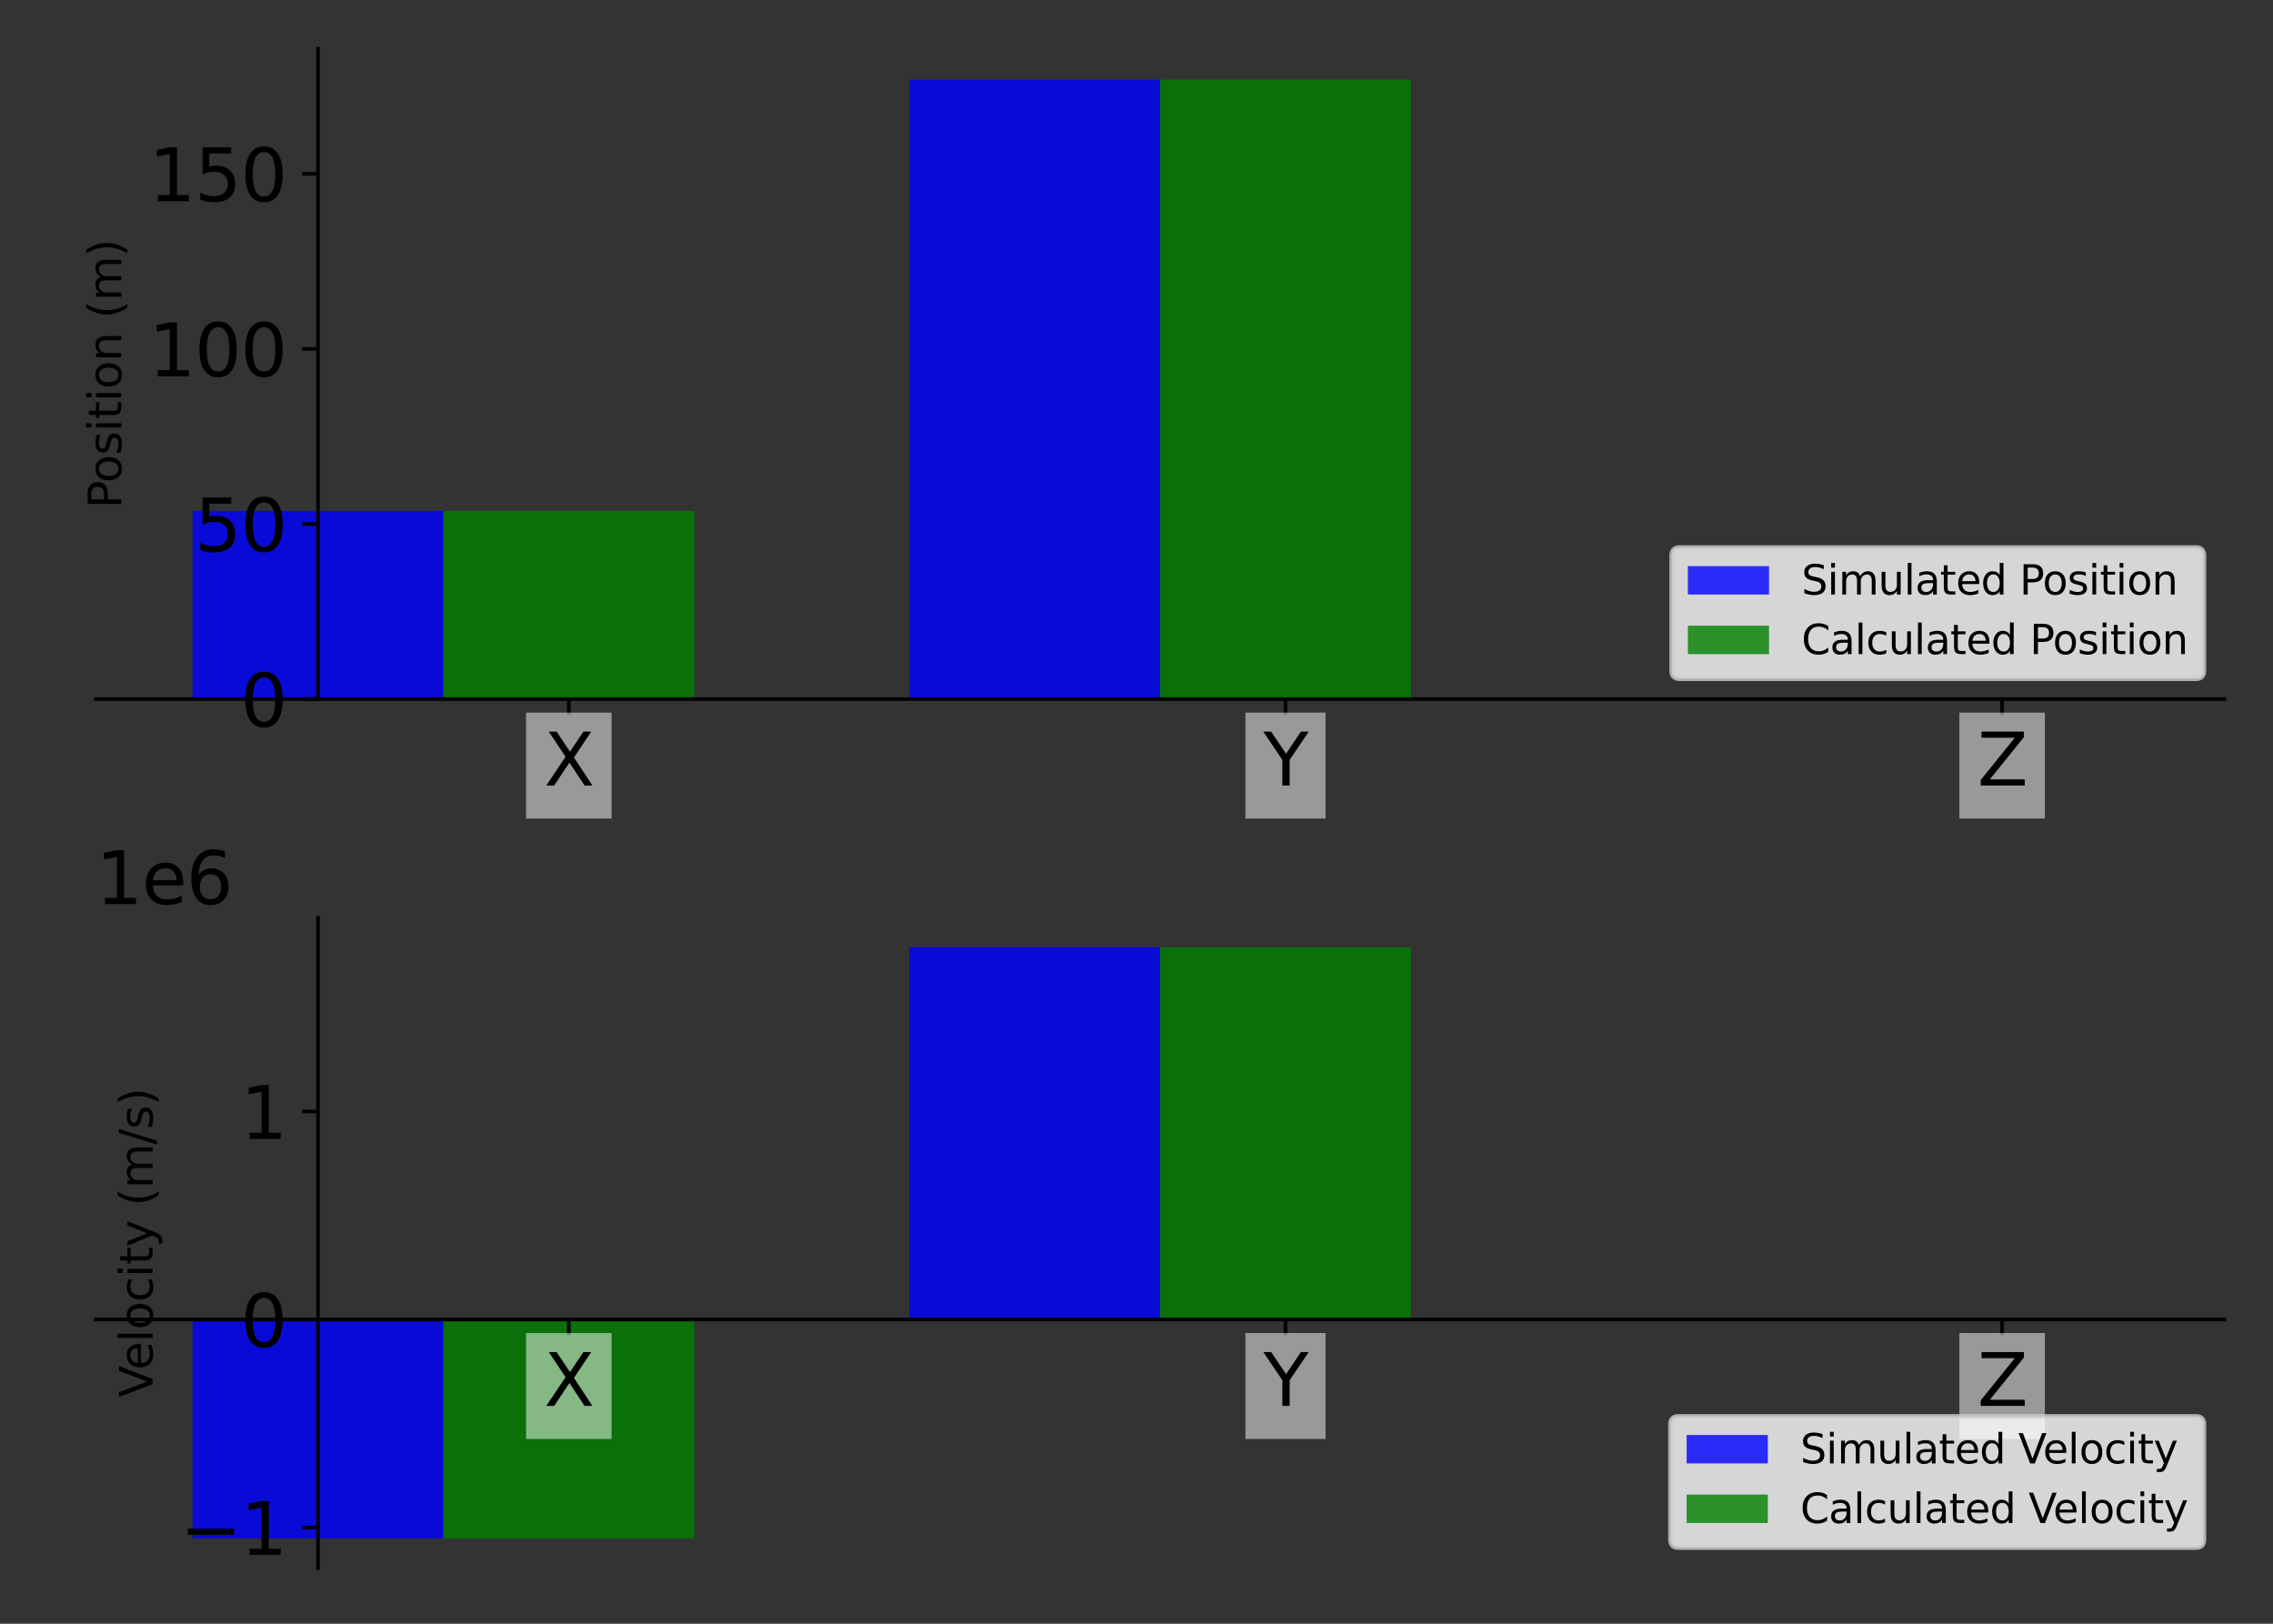 <?xml version="1.0" encoding="utf-8" standalone="no"?>
<!DOCTYPE svg PUBLIC "-//W3C//DTD SVG 1.1//EN"
  "http://www.w3.org/Graphics/SVG/1.1/DTD/svg11.dtd">
<svg xmlns:xlink="http://www.w3.org/1999/xlink" width="504pt" height="360pt" viewBox="0 0 504 360" xmlns="http://www.w3.org/2000/svg" version="1.1">
 <rect x="0" y="0" width="504" height="360" fill="#333333" stroke="none"/>
 <defs>
  <style type="text/css">*{stroke-linejoin: round; stroke-linecap: butt}</style>
 </defs>
 <g id="figure_1">
  <g id="patch_1">
   <path d="M 0 360 
L 504 360 
L 504 0 
L 0 0 
L 0 360 
z
" style="fill: none"/>
  </g>
  <g id="axes_1">
   <g id="patch_2">
    <path d="M 21.248 154.996 
L 493.2 154.996 
L 493.2 10.8 
L 21.248 10.8 
L 21.248 154.996 
z
" style="fill: none"/>
   </g>
   <g id="patch_3">
    <path d="M 42.701 154.996 
L 98.318 154.996 
L 98.318 113.272 
L 42.701 113.272 
z
" clip-path="url(#pb19b9f1760)" style="fill: #0000ff; opacity: 0.8"/>
   </g>
   <g id="patch_4">
    <path d="M 201.607 154.996 
L 257.224 154.996 
L 257.224 17.666 
L 201.607 17.666 
z
" clip-path="url(#pb19b9f1760)" style="fill: #0000ff; opacity: 0.8"/>
   </g>
   <g id="patch_5">
    <path d="M 360.513 154.996 
L 416.13 154.996 
L 416.13 154.996 
L 360.513 154.996 
z
" clip-path="url(#pb19b9f1760)" style="fill: #0000ff; opacity: 0.8"/>
   </g>
   <g id="patch_6">
    <path d="M 98.318 154.996 
L 153.935 154.996 
L 153.935 113.272 
L 98.318 113.272 
z
" clip-path="url(#pb19b9f1760)" style="fill: #008000; opacity: 0.8"/>
   </g>
   <g id="patch_7">
    <path d="M 257.224 154.996 
L 312.841 154.996 
L 312.841 17.666 
L 257.224 17.666 
z
" clip-path="url(#pb19b9f1760)" style="fill: #008000; opacity: 0.8"/>
   </g>
   <g id="patch_8">
    <path d="M 416.13 154.996 
L 471.748 154.996 
L 471.748 154.996 
L 416.13 154.996 
z
" clip-path="url(#pb19b9f1760)" style="fill: #008000; opacity: 0.8"/>
   </g>
   <g id="matplotlib.axis_1">
    <g id="xtick_1">
     <g id="line2d_1">
      <defs>
       <path id="mc44c109e58" d="M 0 0 
L 0 3.5 
" style="stroke: #000000; stroke-width: 0.8"/>
      </defs>
      <g>
       <use xlink:href="#mc44c109e58" x="126.127" y="154.996" style="stroke: #000000; stroke-width: 0.8"/>
      </g>
     </g>
     <g id="text_1">
      <g id="patch_9">
       <path d="M 116.647 181.481 
L 135.607 181.481 
L 135.607 157.996 
L 116.647 157.996 
z
" style="fill: #ffffff; opacity: 0.5"/>
      </g>
      <!-- X -->
      <g transform="translate(120.647 174.153) scale(0.16 -0.16)">
       <defs>
        <path id="DejaVuSans-58" d="M 403 4666 
L 1081 4666 
L 2241 2931 
L 3406 4666 
L 4084 4666 
L 2584 2425 
L 4184 0 
L 3506 0 
L 2194 1984 
L 872 0 
L 191 0 
L 1856 2491 
L 403 4666 
z
" transform="scale(0.016)"/>
       </defs>
       <use xlink:href="#DejaVuSans-58"/>
      </g>
     </g>
    </g>
    <g id="xtick_2">
     <g id="line2d_2">
      <g>
       <use xlink:href="#mc44c109e58" x="285.033" y="154.996" style="stroke: #000000; stroke-width: 0.8"/>
      </g>
     </g>
     <g id="text_2">
      <g id="patch_10">
       <path d="M 276.147 181.481 
L 293.919 181.481 
L 293.919 157.996 
L 276.147 157.996 
z
" style="fill: #ffffff; opacity: 0.5"/>
      </g>
      <!-- Y -->
      <g transform="translate(280.147 174.153) scale(0.16 -0.16)">
       <defs>
        <path id="DejaVuSans-59" d="M -13 4666 
L 666 4666 
L 1959 2747 
L 3244 4666 
L 3922 4666 
L 2272 2222 
L 2272 0 
L 1638 0 
L 1638 2222 
L -13 4666 
z
" transform="scale(0.016)"/>
       </defs>
       <use xlink:href="#DejaVuSans-59"/>
      </g>
     </g>
    </g>
    <g id="xtick_3">
     <g id="line2d_3">
      <g>
       <use xlink:href="#mc44c109e58" x="443.939" y="154.996" style="stroke: #000000; stroke-width: 0.8"/>
      </g>
     </g>
     <g id="text_3">
      <g id="patch_11">
       <path d="M 434.459 181.481 
L 453.419 181.481 
L 453.419 157.996 
L 434.459 157.996 
z
" style="fill: #ffffff; opacity: 0.5"/>
      </g>
      <!-- Z -->
      <g transform="translate(438.459 174.153) scale(0.16 -0.16)">
       <defs>
        <path id="DejaVuSans-5a" d="M 359 4666 
L 4025 4666 
L 4025 4184 
L 1075 531 
L 4097 531 
L 4097 0 
L 288 0 
L 288 481 
L 3238 4134 
L 359 4134 
L 359 4666 
z
" transform="scale(0.016)"/>
       </defs>
       <use xlink:href="#DejaVuSans-5a"/>
      </g>
     </g>
    </g>
   </g>
   <g id="matplotlib.axis_2">
    <g id="ytick_1">
     <g id="line2d_4">
      <defs>
       <path id="m24f5f7fdba" d="M 0 0 
L -3.5 0 
" style="stroke: #000000; stroke-width: 0.8"/>
      </defs>
      <g>
       <use xlink:href="#m24f5f7fdba" x="70.509" y="154.996" style="stroke: #000000; stroke-width: 0.8"/>
      </g>
     </g>
     <g id="text_4">
      <!-- 0 -->
      <g transform="translate(53.329 161.074) scale(0.16 -0.16)">
       <defs>
        <path id="DejaVuSans-30" d="M 2034 4250 
Q 1547 4250 1301 3770 
Q 1056 3291 1056 2328 
Q 1056 1369 1301 889 
Q 1547 409 2034 409 
Q 2525 409 2770 889 
Q 3016 1369 3016 2328 
Q 3016 3291 2770 3770 
Q 2525 4250 2034 4250 
z
M 2034 4750 
Q 2819 4750 3233 4129 
Q 3647 3509 3647 2328 
Q 3647 1150 3233 529 
Q 2819 -91 2034 -91 
Q 1250 -91 836 529 
Q 422 1150 422 2328 
Q 422 3509 836 4129 
Q 1250 4750 2034 4750 
z
" transform="scale(0.016)"/>
       </defs>
       <use xlink:href="#DejaVuSans-30"/>
      </g>
     </g>
    </g>
    <g id="ytick_2">
     <g id="line2d_5">
      <g>
       <use xlink:href="#m24f5f7fdba" x="70.509" y="116.174" style="stroke: #000000; stroke-width: 0.8"/>
      </g>
     </g>
     <g id="text_5">
      <!-- 50 -->
      <g transform="translate(43.149 122.252) scale(0.16 -0.16)">
       <defs>
        <path id="DejaVuSans-35" d="M 691 4666 
L 3169 4666 
L 3169 4134 
L 1269 4134 
L 1269 2991 
Q 1406 3038 1543 3061 
Q 1681 3084 1819 3084 
Q 2600 3084 3056 2656 
Q 3513 2228 3513 1497 
Q 3513 744 3044 326 
Q 2575 -91 1722 -91 
Q 1428 -91 1123 -41 
Q 819 9 494 109 
L 494 744 
Q 775 591 1075 516 
Q 1375 441 1709 441 
Q 2250 441 2565 725 
Q 2881 1009 2881 1497 
Q 2881 1984 2565 2268 
Q 2250 2553 1709 2553 
Q 1456 2553 1204 2497 
Q 953 2441 691 2322 
L 691 4666 
z
" transform="scale(0.016)"/>
       </defs>
       <use xlink:href="#DejaVuSans-35"/>
       <use xlink:href="#DejaVuSans-30" x="63.623"/>
      </g>
     </g>
    </g>
    <g id="ytick_3">
     <g id="line2d_6">
      <g>
       <use xlink:href="#m24f5f7fdba" x="70.509" y="77.352" style="stroke: #000000; stroke-width: 0.8"/>
      </g>
     </g>
     <g id="text_6">
      <!-- 100 -->
      <g transform="translate(32.969 83.43) scale(0.16 -0.16)">
       <defs>
        <path id="DejaVuSans-31" d="M 794 531 
L 1825 531 
L 1825 4091 
L 703 3866 
L 703 4441 
L 1819 4666 
L 2450 4666 
L 2450 531 
L 3481 531 
L 3481 0 
L 794 0 
L 794 531 
z
" transform="scale(0.016)"/>
       </defs>
       <use xlink:href="#DejaVuSans-31"/>
       <use xlink:href="#DejaVuSans-30" x="63.623"/>
       <use xlink:href="#DejaVuSans-30" x="127.246"/>
      </g>
     </g>
    </g>
    <g id="ytick_4">
     <g id="line2d_7">
      <g>
       <use xlink:href="#m24f5f7fdba" x="70.509" y="38.53" style="stroke: #000000; stroke-width: 0.8"/>
      </g>
     </g>
     <g id="text_7">
      <!-- 150 -->
      <g transform="translate(32.969 44.608) scale(0.16 -0.16)">
       <use xlink:href="#DejaVuSans-31"/>
       <use xlink:href="#DejaVuSans-35" x="63.623"/>
       <use xlink:href="#DejaVuSans-30" x="127.246"/>
      </g>
     </g>
    </g>
    <g id="text_8">
     <!-- Position (m) -->
     <g transform="translate(26.89 112.723) rotate(-90) scale(0.1 -0.1)">
      <defs>
       <path id="DejaVuSans-50" d="M 1259 4147 
L 1259 2394 
L 2053 2394 
Q 2494 2394 2734 2622 
Q 2975 2850 2975 3272 
Q 2975 3691 2734 3919 
Q 2494 4147 2053 4147 
L 1259 4147 
z
M 628 4666 
L 2053 4666 
Q 2838 4666 3239 4311 
Q 3641 3956 3641 3272 
Q 3641 2581 3239 2228 
Q 2838 1875 2053 1875 
L 1259 1875 
L 1259 0 
L 628 0 
L 628 4666 
z
" transform="scale(0.016)"/>
       <path id="DejaVuSans-6f" d="M 1959 3097 
Q 1497 3097 1228 2736 
Q 959 2375 959 1747 
Q 959 1119 1226 758 
Q 1494 397 1959 397 
Q 2419 397 2687 759 
Q 2956 1122 2956 1747 
Q 2956 2369 2687 2733 
Q 2419 3097 1959 3097 
z
M 1959 3584 
Q 2709 3584 3137 3096 
Q 3566 2609 3566 1747 
Q 3566 888 3137 398 
Q 2709 -91 1959 -91 
Q 1206 -91 779 398 
Q 353 888 353 1747 
Q 353 2609 779 3096 
Q 1206 3584 1959 3584 
z
" transform="scale(0.016)"/>
       <path id="DejaVuSans-73" d="M 2834 3397 
L 2834 2853 
Q 2591 2978 2328 3040 
Q 2066 3103 1784 3103 
Q 1356 3103 1142 2972 
Q 928 2841 928 2578 
Q 928 2378 1081 2264 
Q 1234 2150 1697 2047 
L 1894 2003 
Q 2506 1872 2764 1633 
Q 3022 1394 3022 966 
Q 3022 478 2636 193 
Q 2250 -91 1575 -91 
Q 1294 -91 989 -36 
Q 684 19 347 128 
L 347 722 
Q 666 556 975 473 
Q 1284 391 1588 391 
Q 1994 391 2212 530 
Q 2431 669 2431 922 
Q 2431 1156 2273 1281 
Q 2116 1406 1581 1522 
L 1381 1569 
Q 847 1681 609 1914 
Q 372 2147 372 2553 
Q 372 3047 722 3315 
Q 1072 3584 1716 3584 
Q 2034 3584 2315 3537 
Q 2597 3491 2834 3397 
z
" transform="scale(0.016)"/>
       <path id="DejaVuSans-69" d="M 603 3500 
L 1178 3500 
L 1178 0 
L 603 0 
L 603 3500 
z
M 603 4863 
L 1178 4863 
L 1178 4134 
L 603 4134 
L 603 4863 
z
" transform="scale(0.016)"/>
       <path id="DejaVuSans-74" d="M 1172 4494 
L 1172 3500 
L 2356 3500 
L 2356 3053 
L 1172 3053 
L 1172 1153 
Q 1172 725 1289 603 
Q 1406 481 1766 481 
L 2356 481 
L 2356 0 
L 1766 0 
Q 1100 0 847 248 
Q 594 497 594 1153 
L 594 3053 
L 172 3053 
L 172 3500 
L 594 3500 
L 594 4494 
L 1172 4494 
z
" transform="scale(0.016)"/>
       <path id="DejaVuSans-6e" d="M 3513 2113 
L 3513 0 
L 2938 0 
L 2938 2094 
Q 2938 2591 2744 2837 
Q 2550 3084 2163 3084 
Q 1697 3084 1428 2787 
Q 1159 2491 1159 1978 
L 1159 0 
L 581 0 
L 581 3500 
L 1159 3500 
L 1159 2956 
Q 1366 3272 1645 3428 
Q 1925 3584 2291 3584 
Q 2894 3584 3203 3211 
Q 3513 2838 3513 2113 
z
" transform="scale(0.016)"/>
       <path id="DejaVuSans-20" transform="scale(0.016)"/>
       <path id="DejaVuSans-28" d="M 1984 4856 
Q 1566 4138 1362 3434 
Q 1159 2731 1159 2009 
Q 1159 1288 1364 580 
Q 1569 -128 1984 -844 
L 1484 -844 
Q 1016 -109 783 600 
Q 550 1309 550 2009 
Q 550 2706 781 3412 
Q 1013 4119 1484 4856 
L 1984 4856 
z
" transform="scale(0.016)"/>
       <path id="DejaVuSans-6d" d="M 3328 2828 
Q 3544 3216 3844 3400 
Q 4144 3584 4550 3584 
Q 5097 3584 5394 3201 
Q 5691 2819 5691 2113 
L 5691 0 
L 5113 0 
L 5113 2094 
Q 5113 2597 4934 2840 
Q 4756 3084 4391 3084 
Q 3944 3084 3684 2787 
Q 3425 2491 3425 1978 
L 3425 0 
L 2847 0 
L 2847 2094 
Q 2847 2600 2669 2842 
Q 2491 3084 2119 3084 
Q 1678 3084 1418 2786 
Q 1159 2488 1159 1978 
L 1159 0 
L 581 0 
L 581 3500 
L 1159 3500 
L 1159 2956 
Q 1356 3278 1631 3431 
Q 1906 3584 2284 3584 
Q 2666 3584 2933 3390 
Q 3200 3197 3328 2828 
z
" transform="scale(0.016)"/>
       <path id="DejaVuSans-29" d="M 513 4856 
L 1013 4856 
Q 1481 4119 1714 3412 
Q 1947 2706 1947 2009 
Q 1947 1309 1714 600 
Q 1481 -109 1013 -844 
L 513 -844 
Q 928 -128 1133 580 
Q 1338 1288 1338 2009 
Q 1338 2731 1133 3434 
Q 928 4138 513 4856 
z
" transform="scale(0.016)"/>
      </defs>
      <use xlink:href="#DejaVuSans-50"/>
      <use xlink:href="#DejaVuSans-6f" x="56.678"/>
      <use xlink:href="#DejaVuSans-73" x="117.859"/>
      <use xlink:href="#DejaVuSans-69" x="169.959"/>
      <use xlink:href="#DejaVuSans-74" x="197.742"/>
      <use xlink:href="#DejaVuSans-69" x="236.951"/>
      <use xlink:href="#DejaVuSans-6f" x="264.734"/>
      <use xlink:href="#DejaVuSans-6e" x="325.916"/>
      <use xlink:href="#DejaVuSans-20" x="389.295"/>
      <use xlink:href="#DejaVuSans-28" x="421.082"/>
      <use xlink:href="#DejaVuSans-6d" x="460.096"/>
      <use xlink:href="#DejaVuSans-29" x="557.508"/>
     </g>
    </g>
   </g>
   <g id="patch_12">
    <path d="M 70.509 154.996 
L 70.509 10.8 
" style="fill: none; stroke: #000000; stroke-width: 0.8; stroke-linejoin: miter; stroke-linecap: square"/>
   </g>
   <g id="patch_13">
    <path d="M 493.2 154.996 
L 493.2 10.8 
" style="fill: none"/>
   </g>
   <g id="patch_14">
    <path d="M 21.248 154.996 
L 493.2 154.996 
" style="fill: none; stroke: #000000; stroke-width: 0.8; stroke-linejoin: miter; stroke-linecap: square"/>
   </g>
   <g id="patch_15">
    <path d="M 21.248 10.8 
L 493.2 10.8 
" style="fill: none"/>
   </g>
   <g id="legend_1">
    <g id="patch_16">
     <path d="M 372.457 150.496 
L 486.9 150.496 
Q 488.7 150.496 488.7 148.696 
L 488.7 123.175 
Q 488.7 121.375 486.9 121.375 
L 372.457 121.375 
Q 370.657 121.375 370.657 123.175 
L 370.657 148.696 
Q 370.657 150.496 372.457 150.496 
z
" style="fill: #ffffff; opacity: 0.8; stroke: #cccccc; stroke-linejoin: miter"/>
    </g>
    <g id="patch_17">
     <path d="M 374.257 131.814 
L 392.257 131.814 
L 392.257 125.514 
L 374.257 125.514 
z
" style="fill: #0000ff; opacity: 0.8"/>
    </g>
    <g id="text_9">
     <!-- Simulated Position -->
     <g transform="translate(399.457 131.814) scale(0.09 -0.09)">
      <defs>
       <path id="DejaVuSans-53" d="M 3425 4513 
L 3425 3897 
Q 3066 4069 2747 4153 
Q 2428 4238 2131 4238 
Q 1616 4238 1336 4038 
Q 1056 3838 1056 3469 
Q 1056 3159 1242 3001 
Q 1428 2844 1947 2747 
L 2328 2669 
Q 3034 2534 3370 2195 
Q 3706 1856 3706 1288 
Q 3706 609 3251 259 
Q 2797 -91 1919 -91 
Q 1588 -91 1214 -16 
Q 841 59 441 206 
L 441 856 
Q 825 641 1194 531 
Q 1563 422 1919 422 
Q 2459 422 2753 634 
Q 3047 847 3047 1241 
Q 3047 1584 2836 1778 
Q 2625 1972 2144 2069 
L 1759 2144 
Q 1053 2284 737 2584 
Q 422 2884 422 3419 
Q 422 4038 858 4394 
Q 1294 4750 2059 4750 
Q 2388 4750 2728 4690 
Q 3069 4631 3425 4513 
z
" transform="scale(0.016)"/>
       <path id="DejaVuSans-75" d="M 544 1381 
L 544 3500 
L 1119 3500 
L 1119 1403 
Q 1119 906 1312 657 
Q 1506 409 1894 409 
Q 2359 409 2629 706 
Q 2900 1003 2900 1516 
L 2900 3500 
L 3475 3500 
L 3475 0 
L 2900 0 
L 2900 538 
Q 2691 219 2414 64 
Q 2138 -91 1772 -91 
Q 1169 -91 856 284 
Q 544 659 544 1381 
z
M 1991 3584 
L 1991 3584 
z
" transform="scale(0.016)"/>
       <path id="DejaVuSans-6c" d="M 603 4863 
L 1178 4863 
L 1178 0 
L 603 0 
L 603 4863 
z
" transform="scale(0.016)"/>
       <path id="DejaVuSans-61" d="M 2194 1759 
Q 1497 1759 1228 1600 
Q 959 1441 959 1056 
Q 959 750 1161 570 
Q 1363 391 1709 391 
Q 2188 391 2477 730 
Q 2766 1069 2766 1631 
L 2766 1759 
L 2194 1759 
z
M 3341 1997 
L 3341 0 
L 2766 0 
L 2766 531 
Q 2569 213 2275 61 
Q 1981 -91 1556 -91 
Q 1019 -91 701 211 
Q 384 513 384 1019 
Q 384 1609 779 1909 
Q 1175 2209 1959 2209 
L 2766 2209 
L 2766 2266 
Q 2766 2663 2505 2880 
Q 2244 3097 1772 3097 
Q 1472 3097 1187 3025 
Q 903 2953 641 2809 
L 641 3341 
Q 956 3463 1253 3523 
Q 1550 3584 1831 3584 
Q 2591 3584 2966 3190 
Q 3341 2797 3341 1997 
z
" transform="scale(0.016)"/>
       <path id="DejaVuSans-65" d="M 3597 1894 
L 3597 1613 
L 953 1613 
Q 991 1019 1311 708 
Q 1631 397 2203 397 
Q 2534 397 2845 478 
Q 3156 559 3463 722 
L 3463 178 
Q 3153 47 2828 -22 
Q 2503 -91 2169 -91 
Q 1331 -91 842 396 
Q 353 884 353 1716 
Q 353 2575 817 3079 
Q 1281 3584 2069 3584 
Q 2775 3584 3186 3129 
Q 3597 2675 3597 1894 
z
M 3022 2063 
Q 3016 2534 2758 2815 
Q 2500 3097 2075 3097 
Q 1594 3097 1305 2825 
Q 1016 2553 972 2059 
L 3022 2063 
z
" transform="scale(0.016)"/>
       <path id="DejaVuSans-64" d="M 2906 2969 
L 2906 4863 
L 3481 4863 
L 3481 0 
L 2906 0 
L 2906 525 
Q 2725 213 2448 61 
Q 2172 -91 1784 -91 
Q 1150 -91 751 415 
Q 353 922 353 1747 
Q 353 2572 751 3078 
Q 1150 3584 1784 3584 
Q 2172 3584 2448 3432 
Q 2725 3281 2906 2969 
z
M 947 1747 
Q 947 1113 1208 752 
Q 1469 391 1925 391 
Q 2381 391 2643 752 
Q 2906 1113 2906 1747 
Q 2906 2381 2643 2742 
Q 2381 3103 1925 3103 
Q 1469 3103 1208 2742 
Q 947 2381 947 1747 
z
" transform="scale(0.016)"/>
      </defs>
      <use xlink:href="#DejaVuSans-53"/>
      <use xlink:href="#DejaVuSans-69" x="63.477"/>
      <use xlink:href="#DejaVuSans-6d" x="91.26"/>
      <use xlink:href="#DejaVuSans-75" x="188.672"/>
      <use xlink:href="#DejaVuSans-6c" x="252.051"/>
      <use xlink:href="#DejaVuSans-61" x="279.834"/>
      <use xlink:href="#DejaVuSans-74" x="341.113"/>
      <use xlink:href="#DejaVuSans-65" x="380.322"/>
      <use xlink:href="#DejaVuSans-64" x="441.846"/>
      <use xlink:href="#DejaVuSans-20" x="505.322"/>
      <use xlink:href="#DejaVuSans-50" x="537.109"/>
      <use xlink:href="#DejaVuSans-6f" x="593.787"/>
      <use xlink:href="#DejaVuSans-73" x="654.969"/>
      <use xlink:href="#DejaVuSans-69" x="707.068"/>
      <use xlink:href="#DejaVuSans-74" x="734.852"/>
      <use xlink:href="#DejaVuSans-69" x="774.061"/>
      <use xlink:href="#DejaVuSans-6f" x="801.844"/>
      <use xlink:href="#DejaVuSans-6e" x="863.025"/>
     </g>
    </g>
    <g id="patch_18">
     <path d="M 374.257 145.024 
L 392.257 145.024 
L 392.257 138.724 
L 374.257 138.724 
z
" style="fill: #008000; opacity: 0.8"/>
    </g>
    <g id="text_10">
     <!-- Calculated Position -->
     <g transform="translate(399.457 145.024) scale(0.09 -0.09)">
      <defs>
       <path id="DejaVuSans-43" d="M 4122 4306 
L 4122 3641 
Q 3803 3938 3442 4084 
Q 3081 4231 2675 4231 
Q 1875 4231 1450 3742 
Q 1025 3253 1025 2328 
Q 1025 1406 1450 917 
Q 1875 428 2675 428 
Q 3081 428 3442 575 
Q 3803 722 4122 1019 
L 4122 359 
Q 3791 134 3420 21 
Q 3050 -91 2638 -91 
Q 1578 -91 968 557 
Q 359 1206 359 2328 
Q 359 3453 968 4101 
Q 1578 4750 2638 4750 
Q 3056 4750 3426 4639 
Q 3797 4528 4122 4306 
z
" transform="scale(0.016)"/>
       <path id="DejaVuSans-63" d="M 3122 3366 
L 3122 2828 
Q 2878 2963 2633 3030 
Q 2388 3097 2138 3097 
Q 1578 3097 1268 2742 
Q 959 2388 959 1747 
Q 959 1106 1268 751 
Q 1578 397 2138 397 
Q 2388 397 2633 464 
Q 2878 531 3122 666 
L 3122 134 
Q 2881 22 2623 -34 
Q 2366 -91 2075 -91 
Q 1284 -91 818 406 
Q 353 903 353 1747 
Q 353 2603 823 3093 
Q 1294 3584 2113 3584 
Q 2378 3584 2631 3529 
Q 2884 3475 3122 3366 
z
" transform="scale(0.016)"/>
      </defs>
      <use xlink:href="#DejaVuSans-43"/>
      <use xlink:href="#DejaVuSans-61" x="69.824"/>
      <use xlink:href="#DejaVuSans-6c" x="131.104"/>
      <use xlink:href="#DejaVuSans-63" x="158.887"/>
      <use xlink:href="#DejaVuSans-75" x="213.867"/>
      <use xlink:href="#DejaVuSans-6c" x="277.246"/>
      <use xlink:href="#DejaVuSans-61" x="305.029"/>
      <use xlink:href="#DejaVuSans-74" x="366.309"/>
      <use xlink:href="#DejaVuSans-65" x="405.518"/>
      <use xlink:href="#DejaVuSans-64" x="467.041"/>
      <use xlink:href="#DejaVuSans-20" x="530.518"/>
      <use xlink:href="#DejaVuSans-50" x="562.305"/>
      <use xlink:href="#DejaVuSans-6f" x="618.982"/>
      <use xlink:href="#DejaVuSans-73" x="680.164"/>
      <use xlink:href="#DejaVuSans-69" x="732.264"/>
      <use xlink:href="#DejaVuSans-74" x="760.047"/>
      <use xlink:href="#DejaVuSans-69" x="799.256"/>
      <use xlink:href="#DejaVuSans-6f" x="827.039"/>
      <use xlink:href="#DejaVuSans-6e" x="888.221"/>
     </g>
    </g>
   </g>
  </g>
  <g id="axes_2">
   <g id="patch_19">
    <path d="M 21.248 347.634 
L 493.2 347.634 
L 493.2 203.438 
L 21.248 203.438 
L 21.248 347.634 
z
" style="fill: none"/>
   </g>
   <g id="patch_20">
    <path d="M 42.701 292.548 
L 98.318 292.548 
L 98.318 341.08 
L 42.701 341.08 
z
" clip-path="url(#pa725633fba)" style="fill: #0000ff; opacity: 0.8"/>
   </g>
   <g id="patch_21">
    <path d="M 201.607 292.548 
L 257.224 292.548 
L 257.224 209.993 
L 201.607 209.993 
z
" clip-path="url(#pa725633fba)" style="fill: #0000ff; opacity: 0.8"/>
   </g>
   <g id="patch_22">
    <path d="M 360.513 292.548 
L 416.13 292.548 
L 416.13 292.548 
L 360.513 292.548 
z
" clip-path="url(#pa725633fba)" style="fill: #0000ff; opacity: 0.8"/>
   </g>
   <g id="patch_23">
    <path d="M 98.318 292.548 
L 153.935 292.548 
L 153.935 341.08 
L 98.318 341.08 
z
" clip-path="url(#pa725633fba)" style="fill: #008000; opacity: 0.8"/>
   </g>
   <g id="patch_24">
    <path d="M 257.224 292.548 
L 312.841 292.548 
L 312.841 209.993 
L 257.224 209.993 
z
" clip-path="url(#pa725633fba)" style="fill: #008000; opacity: 0.8"/>
   </g>
   <g id="patch_25">
    <path d="M 416.13 292.548 
L 471.748 292.548 
L 471.748 292.548 
L 416.13 292.548 
z
" clip-path="url(#pa725633fba)" style="fill: #008000; opacity: 0.8"/>
   </g>
   <g id="matplotlib.axis_3">
    <g id="xtick_4">
     <g id="line2d_8">
      <g>
       <use xlink:href="#mc44c109e58" x="126.127" y="292.548" style="stroke: #000000; stroke-width: 0.8"/>
      </g>
     </g>
     <g id="text_11">
      <g id="patch_26">
       <path d="M 116.647 319.033 
L 135.607 319.033 
L 135.607 295.548 
L 116.647 295.548 
z
" style="fill: #ffffff; opacity: 0.5"/>
      </g>
      <!-- X -->
      <g transform="translate(120.647 311.705) scale(0.16 -0.16)">
       <use xlink:href="#DejaVuSans-58"/>
      </g>
     </g>
    </g>
    <g id="xtick_5">
     <g id="line2d_9">
      <g>
       <use xlink:href="#mc44c109e58" x="285.033" y="292.548" style="stroke: #000000; stroke-width: 0.8"/>
      </g>
     </g>
     <g id="text_12">
      <g id="patch_27">
       <path d="M 276.147 319.033 
L 293.919 319.033 
L 293.919 295.548 
L 276.147 295.548 
z
" style="fill: #ffffff; opacity: 0.5"/>
      </g>
      <!-- Y -->
      <g transform="translate(280.147 311.705) scale(0.16 -0.16)">
       <use xlink:href="#DejaVuSans-59"/>
      </g>
     </g>
    </g>
    <g id="xtick_6">
     <g id="line2d_10">
      <g>
       <use xlink:href="#mc44c109e58" x="443.939" y="292.548" style="stroke: #000000; stroke-width: 0.8"/>
      </g>
     </g>
     <g id="text_13">
      <g id="patch_28">
       <path d="M 434.459 319.033 
L 453.419 319.033 
L 453.419 295.548 
L 434.459 295.548 
z
" style="fill: #ffffff; opacity: 0.5"/>
      </g>
      <!-- Z -->
      <g transform="translate(438.459 311.705) scale(0.16 -0.16)">
       <use xlink:href="#DejaVuSans-5a"/>
      </g>
     </g>
    </g>
   </g>
   <g id="matplotlib.axis_4">
    <g id="ytick_5">
     <g id="line2d_11">
      <g>
       <use xlink:href="#m24f5f7fdba" x="70.509" y="338.662" style="stroke: #000000; stroke-width: 0.8"/>
      </g>
     </g>
     <g id="text_14">
      <!-- −1 -->
      <g transform="translate(39.922 344.74) scale(0.16 -0.16)">
       <defs>
        <path id="DejaVuSans-2212" d="M 678 2272 
L 4684 2272 
L 4684 1741 
L 678 1741 
L 678 2272 
z
" transform="scale(0.016)"/>
       </defs>
       <use xlink:href="#DejaVuSans-2212"/>
       <use xlink:href="#DejaVuSans-31" x="83.789"/>
      </g>
     </g>
    </g>
    <g id="ytick_6">
     <g id="line2d_12">
      <g>
       <use xlink:href="#m24f5f7fdba" x="70.509" y="292.548" style="stroke: #000000; stroke-width: 0.8"/>
      </g>
     </g>
     <g id="text_15">
      <!-- 0 -->
      <g transform="translate(53.329 298.627) scale(0.16 -0.16)">
       <use xlink:href="#DejaVuSans-30"/>
      </g>
     </g>
    </g>
    <g id="ytick_7">
     <g id="line2d_13">
      <g>
       <use xlink:href="#m24f5f7fdba" x="70.509" y="246.434" style="stroke: #000000; stroke-width: 0.8"/>
      </g>
     </g>
     <g id="text_16">
      <!-- 1 -->
      <g transform="translate(53.329 252.513) scale(0.16 -0.16)">
       <use xlink:href="#DejaVuSans-31"/>
      </g>
     </g>
    </g>
    <g id="text_17">
     <!-- Velocity (m/s) -->
     <g transform="translate(33.842 309.802) rotate(-90) scale(0.1 -0.1)">
      <defs>
       <path id="DejaVuSans-56" d="M 1831 0 
L 50 4666 
L 709 4666 
L 2188 738 
L 3669 4666 
L 4325 4666 
L 2547 0 
L 1831 0 
z
" transform="scale(0.016)"/>
       <path id="DejaVuSans-79" d="M 2059 -325 
Q 1816 -950 1584 -1140 
Q 1353 -1331 966 -1331 
L 506 -1331 
L 506 -850 
L 844 -850 
Q 1081 -850 1212 -737 
Q 1344 -625 1503 -206 
L 1606 56 
L 191 3500 
L 800 3500 
L 1894 763 
L 2988 3500 
L 3597 3500 
L 2059 -325 
z
" transform="scale(0.016)"/>
       <path id="DejaVuSans-2f" d="M 1625 4666 
L 2156 4666 
L 531 -594 
L 0 -594 
L 1625 4666 
z
" transform="scale(0.016)"/>
      </defs>
      <use xlink:href="#DejaVuSans-56"/>
      <use xlink:href="#DejaVuSans-65" x="60.658"/>
      <use xlink:href="#DejaVuSans-6c" x="122.182"/>
      <use xlink:href="#DejaVuSans-6f" x="149.965"/>
      <use xlink:href="#DejaVuSans-63" x="211.146"/>
      <use xlink:href="#DejaVuSans-69" x="266.127"/>
      <use xlink:href="#DejaVuSans-74" x="293.91"/>
      <use xlink:href="#DejaVuSans-79" x="333.119"/>
      <use xlink:href="#DejaVuSans-20" x="392.299"/>
      <use xlink:href="#DejaVuSans-28" x="424.086"/>
      <use xlink:href="#DejaVuSans-6d" x="463.1"/>
      <use xlink:href="#DejaVuSans-2f" x="560.512"/>
      <use xlink:href="#DejaVuSans-73" x="594.203"/>
      <use xlink:href="#DejaVuSans-29" x="646.303"/>
     </g>
    </g>
    <g id="text_18">
     <!-- 1e6 -->
     <g transform="translate(21.248 200.438) scale(0.16 -0.16)">
      <defs>
       <path id="DejaVuSans-36" d="M 2113 2584 
Q 1688 2584 1439 2293 
Q 1191 2003 1191 1497 
Q 1191 994 1439 701 
Q 1688 409 2113 409 
Q 2538 409 2786 701 
Q 3034 994 3034 1497 
Q 3034 2003 2786 2293 
Q 2538 2584 2113 2584 
z
M 3366 4563 
L 3366 3988 
Q 3128 4100 2886 4159 
Q 2644 4219 2406 4219 
Q 1781 4219 1451 3797 
Q 1122 3375 1075 2522 
Q 1259 2794 1537 2939 
Q 1816 3084 2150 3084 
Q 2853 3084 3261 2657 
Q 3669 2231 3669 1497 
Q 3669 778 3244 343 
Q 2819 -91 2113 -91 
Q 1303 -91 875 529 
Q 447 1150 447 2328 
Q 447 3434 972 4092 
Q 1497 4750 2381 4750 
Q 2619 4750 2861 4703 
Q 3103 4656 3366 4563 
z
" transform="scale(0.016)"/>
      </defs>
      <use xlink:href="#DejaVuSans-31"/>
      <use xlink:href="#DejaVuSans-65" x="63.623"/>
      <use xlink:href="#DejaVuSans-36" x="125.146"/>
     </g>
    </g>
   </g>
   <g id="patch_29">
    <path d="M 70.509 347.634 
L 70.509 203.438 
" style="fill: none; stroke: #000000; stroke-width: 0.8; stroke-linejoin: miter; stroke-linecap: square"/>
   </g>
   <g id="patch_30">
    <path d="M 493.2 347.634 
L 493.2 203.438 
" style="fill: none"/>
   </g>
   <g id="patch_31">
    <path d="M 21.248 292.548 
L 493.2 292.548 
" style="fill: none; stroke: #000000; stroke-width: 0.8; stroke-linejoin: miter; stroke-linecap: square"/>
   </g>
   <g id="patch_32">
    <path d="M 21.248 203.438 
L 493.2 203.438 
" style="fill: none"/>
   </g>
   <g id="legend_2">
    <g id="patch_33">
     <path d="M 372.184 343.134 
L 486.9 343.134 
Q 488.7 343.134 488.7 341.334 
L 488.7 315.813 
Q 488.7 314.013 486.9 314.013 
L 372.184 314.013 
Q 370.384 314.013 370.384 315.813 
L 370.384 341.334 
Q 370.384 343.134 372.184 343.134 
z
" style="fill: #ffffff; opacity: 0.8; stroke: #cccccc; stroke-linejoin: miter"/>
    </g>
    <g id="patch_34">
     <path d="M 373.984 324.452 
L 391.984 324.452 
L 391.984 318.152 
L 373.984 318.152 
z
" style="fill: #0000ff; opacity: 0.8"/>
    </g>
    <g id="text_19">
     <!-- Simulated Velocity -->
     <g transform="translate(399.184 324.452) scale(0.09 -0.09)">
      <use xlink:href="#DejaVuSans-53"/>
      <use xlink:href="#DejaVuSans-69" x="63.477"/>
      <use xlink:href="#DejaVuSans-6d" x="91.26"/>
      <use xlink:href="#DejaVuSans-75" x="188.672"/>
      <use xlink:href="#DejaVuSans-6c" x="252.051"/>
      <use xlink:href="#DejaVuSans-61" x="279.834"/>
      <use xlink:href="#DejaVuSans-74" x="341.113"/>
      <use xlink:href="#DejaVuSans-65" x="380.322"/>
      <use xlink:href="#DejaVuSans-64" x="441.846"/>
      <use xlink:href="#DejaVuSans-20" x="505.322"/>
      <use xlink:href="#DejaVuSans-56" x="537.109"/>
      <use xlink:href="#DejaVuSans-65" x="597.768"/>
      <use xlink:href="#DejaVuSans-6c" x="659.291"/>
      <use xlink:href="#DejaVuSans-6f" x="687.074"/>
      <use xlink:href="#DejaVuSans-63" x="748.256"/>
      <use xlink:href="#DejaVuSans-69" x="803.236"/>
      <use xlink:href="#DejaVuSans-74" x="831.02"/>
      <use xlink:href="#DejaVuSans-79" x="870.229"/>
     </g>
    </g>
    <g id="patch_35">
     <path d="M 373.984 337.662 
L 391.984 337.662 
L 391.984 331.362 
L 373.984 331.362 
z
" style="fill: #008000; opacity: 0.8"/>
    </g>
    <g id="text_20">
     <!-- Calculated Velocity -->
     <g transform="translate(399.184 337.662) scale(0.09 -0.09)">
      <use xlink:href="#DejaVuSans-43"/>
      <use xlink:href="#DejaVuSans-61" x="69.824"/>
      <use xlink:href="#DejaVuSans-6c" x="131.104"/>
      <use xlink:href="#DejaVuSans-63" x="158.887"/>
      <use xlink:href="#DejaVuSans-75" x="213.867"/>
      <use xlink:href="#DejaVuSans-6c" x="277.246"/>
      <use xlink:href="#DejaVuSans-61" x="305.029"/>
      <use xlink:href="#DejaVuSans-74" x="366.309"/>
      <use xlink:href="#DejaVuSans-65" x="405.518"/>
      <use xlink:href="#DejaVuSans-64" x="467.041"/>
      <use xlink:href="#DejaVuSans-20" x="530.518"/>
      <use xlink:href="#DejaVuSans-56" x="562.305"/>
      <use xlink:href="#DejaVuSans-65" x="622.963"/>
      <use xlink:href="#DejaVuSans-6c" x="684.486"/>
      <use xlink:href="#DejaVuSans-6f" x="712.27"/>
      <use xlink:href="#DejaVuSans-63" x="773.451"/>
      <use xlink:href="#DejaVuSans-69" x="828.432"/>
      <use xlink:href="#DejaVuSans-74" x="856.215"/>
      <use xlink:href="#DejaVuSans-79" x="895.424"/>
     </g>
    </g>
   </g>
  </g>
 </g>
 <defs>
  <clipPath id="pb19b9f1760">
   <rect x="21.248" y="10.8" width="471.952" height="144.196"/>
  </clipPath>
  <clipPath id="pa725633fba">
   <rect x="21.248" y="203.438" width="471.952" height="144.196"/>
  </clipPath>
 </defs>
</svg>
